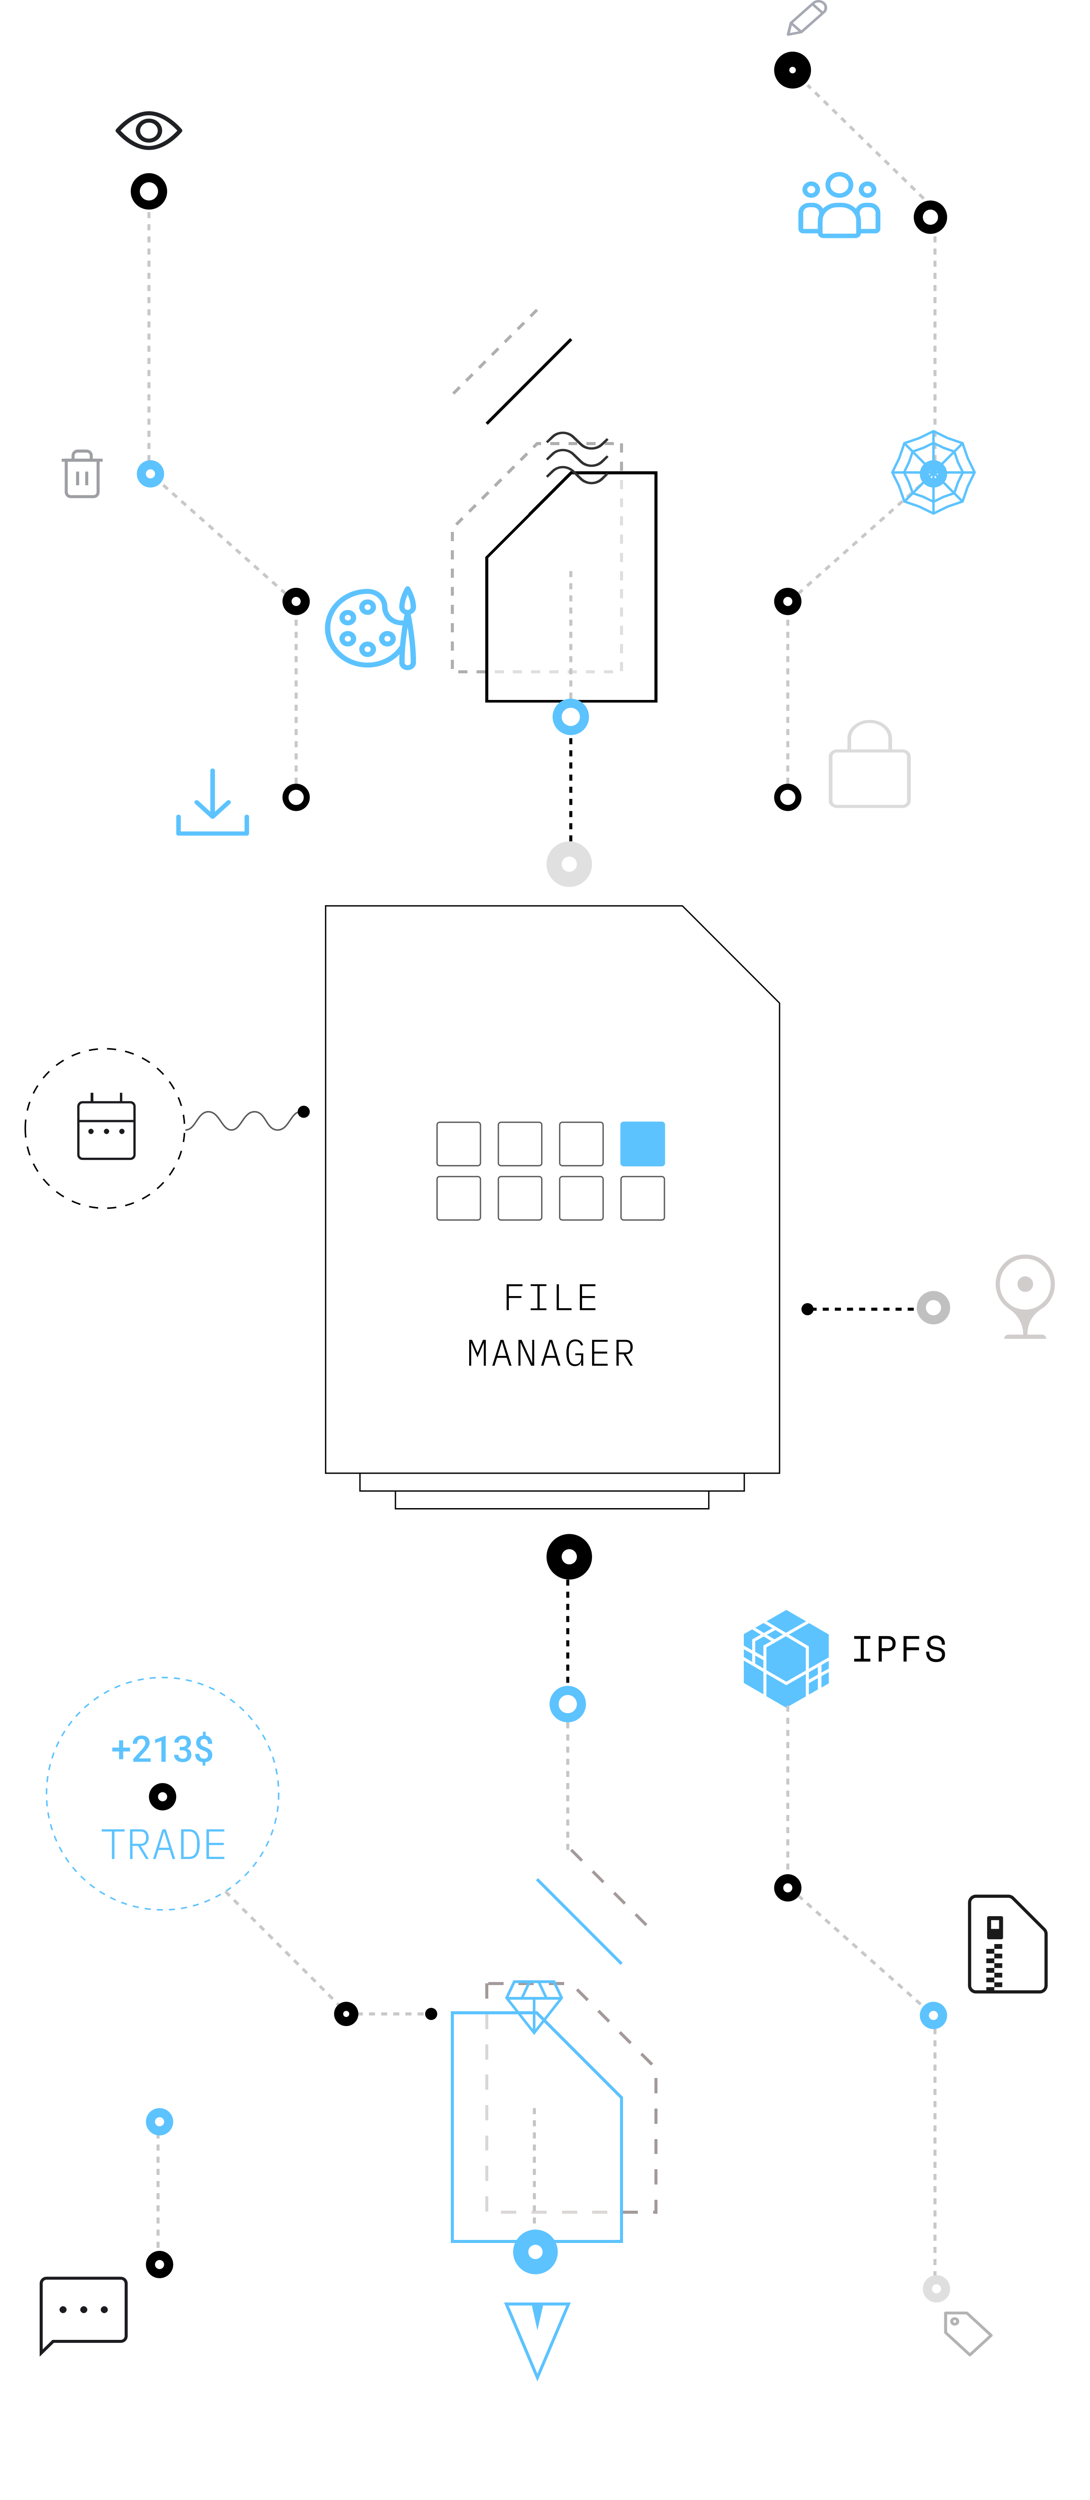 <svg width="343" height="786" viewBox="0 0 343 823" fill="none" xmlns="http://www.w3.org/2000/svg">
<path fill-rule="evenodd" clip-rule="evenodd" d="M155.918 370.325C155.918 369.723 156.406 369.236 157.007 369.236H169.569C170.171 369.236 170.658 369.723 170.658 370.325V382.887C170.658 383.489 170.171 383.976 169.569 383.976H157.007C156.406 383.976 155.918 383.489 155.918 382.887V370.325ZM157.007 369.671C156.646 369.671 156.354 369.964 156.354 370.325V382.887C156.354 383.248 156.646 383.541 157.007 383.541H169.569C169.93 383.541 170.223 383.248 170.223 382.887V370.325C170.223 369.964 169.93 369.671 169.569 369.671H157.007Z" fill="#5A5A5A"/>
<path fill-rule="evenodd" clip-rule="evenodd" d="M155.918 388.206C155.918 387.604 156.406 387.117 157.007 387.117H169.569C170.171 387.117 170.658 387.604 170.658 388.206V400.768C170.658 401.37 170.171 401.857 169.569 401.857H157.007C156.406 401.857 155.918 401.37 155.918 400.768V388.206ZM157.007 387.553C156.646 387.553 156.354 387.845 156.354 388.206V400.768C156.354 401.129 156.646 401.422 157.007 401.422H169.569C169.93 401.422 170.223 401.129 170.223 400.768V388.206C170.223 387.845 169.93 387.553 169.569 387.553H157.007Z" fill="#5A5A5A"/>
<path fill-rule="evenodd" clip-rule="evenodd" d="M135.713 370.325C135.713 369.723 136.2 369.236 136.802 369.236H149.364C149.965 369.236 150.453 369.723 150.453 370.325V382.887C150.453 383.489 149.965 383.976 149.364 383.976H136.802C136.2 383.976 135.713 383.489 135.713 382.887V370.325ZM136.802 369.671C136.441 369.671 136.148 369.964 136.148 370.325V382.887C136.148 383.248 136.441 383.541 136.802 383.541H149.364C149.725 383.541 150.017 383.248 150.017 382.887V370.325C150.017 369.964 149.725 369.671 149.364 369.671H136.802Z" fill="#5A5A5A"/>
<path fill-rule="evenodd" clip-rule="evenodd" d="M135.713 388.206C135.713 387.604 136.2 387.117 136.802 387.117H149.364C149.965 387.117 150.453 387.604 150.453 388.206V400.768C150.453 401.37 149.965 401.857 149.364 401.857H136.802C136.2 401.857 135.713 401.37 135.713 400.768V388.206ZM136.802 387.553C136.441 387.553 136.148 387.845 136.148 388.206V400.768C136.148 401.129 136.441 401.422 136.802 401.422H149.364C149.725 401.422 150.017 401.129 150.017 400.768V388.206C150.017 387.845 149.725 387.553 149.364 387.553H136.802Z" fill="#5A5A5A"/>
<path fill-rule="evenodd" clip-rule="evenodd" d="M176.124 370.325C176.124 369.723 176.611 369.236 177.213 369.236H189.775C190.376 369.236 190.864 369.723 190.864 370.325V382.887C190.864 383.489 190.376 383.976 189.775 383.976H177.213C176.611 383.976 176.124 383.489 176.124 382.887V370.325ZM177.213 369.671C176.852 369.671 176.559 369.964 176.559 370.325V382.887C176.559 383.248 176.852 383.541 177.213 383.541H189.775C190.136 383.541 190.428 383.248 190.428 382.887V370.325C190.428 369.964 190.136 369.671 189.775 369.671H177.213Z" fill="#5A5A5A"/>
<path fill-rule="evenodd" clip-rule="evenodd" d="M176.124 388.206C176.124 387.604 176.611 387.117 177.213 387.117H189.775C190.376 387.117 190.864 387.604 190.864 388.206V400.768C190.864 401.37 190.376 401.857 189.775 401.857H177.213C176.611 401.857 176.124 401.37 176.124 400.768V388.206ZM177.213 387.553C176.852 387.553 176.559 387.845 176.559 388.206V400.768C176.559 401.129 176.852 401.422 177.213 401.422H189.775C190.136 401.422 190.428 401.129 190.428 400.768V388.206C190.428 387.845 190.136 387.553 189.775 387.553H177.213Z" fill="#5A5A5A"/>
<path d="M196.547 370.325C196.547 369.844 196.937 369.454 197.418 369.454H209.98C210.462 369.454 210.852 369.844 210.852 370.325V382.887C210.852 383.368 210.462 383.758 209.98 383.758H197.418C196.937 383.758 196.547 383.368 196.547 382.887V370.325Z" fill="#5CC3FF"/>
<path fill-rule="evenodd" clip-rule="evenodd" d="M196.329 370.325C196.329 369.723 196.817 369.236 197.418 369.236H209.98C210.582 369.236 211.069 369.723 211.069 370.325V382.887C211.069 383.489 210.582 383.976 209.98 383.976H197.418C196.817 383.976 196.329 383.489 196.329 382.887V370.325ZM197.418 369.671C197.057 369.671 196.765 369.964 196.765 370.325V382.887C196.765 383.248 197.057 383.541 197.418 383.541H209.98C210.341 383.541 210.634 383.248 210.634 382.887V370.325C210.634 369.964 210.341 369.671 209.98 369.671H197.418Z" fill="#5CC3FF"/>
<path fill-rule="evenodd" clip-rule="evenodd" d="M196.329 388.206C196.329 387.604 196.817 387.117 197.418 387.117H209.98C210.582 387.117 211.069 387.604 211.069 388.206V400.768C211.069 401.37 210.582 401.857 209.98 401.857H197.418C196.817 401.857 196.329 401.37 196.329 400.768V388.206ZM197.418 387.553C197.057 387.553 196.765 387.845 196.765 388.206V400.768C196.765 401.129 197.057 401.422 197.418 401.422H209.98C210.341 401.422 210.634 401.129 210.634 400.768V388.206C210.634 387.845 210.341 387.553 209.98 387.553H197.418Z" fill="#5A5A5A"/>
<path fill-rule="evenodd" clip-rule="evenodd" d="M99.436 484.775H248.564V330.323L216.677 298.436H99.436V484.775ZM216.857 298L249 330.143V484.775V485.211H248.564H99.436H99V484.775V298.436V298H99.436H216.857Z" fill="white"/>
<path fill-rule="evenodd" clip-rule="evenodd" d="M249 330.143V485.211H99V298H216.857L249 330.143ZM216.677 298.436H99.436V484.775H248.564V330.323L216.677 298.436Z" fill="#020202"/>
<path fill-rule="evenodd" clip-rule="evenodd" d="M110.318 485.013H110.754V490.639H236.942V485.013H237.377V491.075H225.689V496.919H122.007V491.075H110.318V485.013ZM122.442 491.075V496.483H225.253V491.075H122.442Z" fill="black"/>
<path d="M158.85 431.307V422.794H164.07V423.428H159.582V426.672H163.717V427.307H159.582V431.307H158.85Z" fill="black"/>
<path d="M166.773 431.307V430.722H169.005V423.379H166.773V422.794H171.969V423.379H169.737V430.722H171.969V431.307H166.773Z" fill="black"/>
<path d="M175.342 431.307V422.794H176.074V430.673H180.245V431.307H175.342Z" fill="black"/>
<path d="M182.985 431.307V422.794H188.12V423.428H183.717V426.672H187.961V427.307H183.717V430.673H188.12V431.307H182.985Z" fill="black"/>
<path d="M151.332 442.186H151.259L149.259 446.858L147.259 442.186H147.185V449.602H146.515V441.089H147.466L149.247 445.296H149.308L151.076 441.089H152.003V449.602H151.332V442.186Z" fill="black"/>
<path d="M159.719 449.602L158.914 447.004H155.694L154.877 449.602H154.12L156.828 441.089H157.791L160.487 449.602H159.719ZM157.34 441.869H157.255L155.864 446.37H158.731L157.34 441.869Z" fill="black"/>
<path d="M163.482 442.028H163.421V449.602H162.751V441.089H163.787L167.215 448.614H167.276V441.089H167.946V449.602H166.91L163.482 442.028Z" fill="black"/>
<path d="M175.808 449.602L175.003 447.004H171.783L170.966 449.602H170.21L172.918 441.089H173.881L176.577 449.602H175.808ZM173.43 441.869H173.345L171.954 446.37H174.82L173.43 441.869Z" fill="black"/>
<path d="M183.414 448.419H183.365C183.292 448.598 183.203 448.768 183.097 448.931C182.991 449.085 182.861 449.224 182.707 449.346C182.552 449.468 182.361 449.565 182.134 449.638C181.914 449.712 181.654 449.748 181.353 449.748C180.426 449.748 179.727 449.386 179.255 448.663C178.784 447.939 178.548 446.845 178.548 445.382C178.548 443.878 178.796 442.764 179.292 442.04C179.796 441.308 180.544 440.942 181.536 440.942C181.886 440.942 182.199 440.991 182.475 441.089C182.751 441.186 182.991 441.316 183.195 441.479C183.398 441.642 183.569 441.833 183.707 442.052C183.853 442.272 183.971 442.503 184.061 442.747L183.426 443.028C183.272 442.613 183.048 442.268 182.756 441.991C182.471 441.715 182.073 441.576 181.56 441.576C180.804 441.576 180.243 441.857 179.877 442.418C179.511 442.971 179.328 443.756 179.328 444.772V445.882C179.328 446.89 179.499 447.683 179.841 448.26C180.19 448.837 180.743 449.126 181.499 449.126C181.8 449.126 182.068 449.077 182.304 448.98C182.54 448.882 182.739 448.744 182.902 448.565C183.064 448.386 183.191 448.179 183.28 447.943C183.369 447.699 183.414 447.431 183.414 447.138V446.126H181.475V445.54H184.097V449.602H183.414V448.419Z" fill="black"/>
<path d="M187.007 449.602V441.089H192.142V441.723H187.739V444.967H191.983V445.601H187.739V448.968H192.142V449.602H187.007Z" fill="black"/>
<path d="M195.784 449.602H195.052V441.089H198.101C198.858 441.089 199.431 441.304 199.821 441.735C200.211 442.158 200.406 442.739 200.406 443.479C200.406 444.17 200.228 444.723 199.87 445.138C199.52 445.553 199 445.78 198.309 445.821H198.126L200.431 449.602H199.614L197.37 445.857H195.784V449.602ZM198.089 445.235C198.601 445.235 198.988 445.097 199.248 444.821C199.508 444.544 199.638 444.195 199.638 443.772V443.186C199.638 442.764 199.508 442.414 199.248 442.138C198.988 441.861 198.601 441.723 198.089 441.723H195.784V445.235H198.089Z" fill="black"/>
<g clip-path="url(#clip0_104_323)">
<path d="M334.5 656.275H313.5C312.053 656.275 310.875 655.097 310.875 653.65V626.35C310.875 624.903 312.053 623.725 313.5 623.725H324.18C324.881 623.725 325.541 623.998 326.036 624.494L336.356 634.814C336.852 635.31 337.125 635.968 337.125 636.67V653.65C337.125 655.097 335.947 656.275 334.5 656.275ZM313.5 624.775C312.631 624.775 311.925 625.481 311.925 626.35V653.65C311.925 654.519 312.631 655.225 313.5 655.225H334.5C335.369 655.225 336.075 654.519 336.075 653.65V636.67C336.075 636.255 335.907 635.849 335.614 635.556L325.294 625.236C324.996 624.939 324.601 624.775 324.18 624.775H313.5Z" fill="#1A1A1A"/>
<path d="M322.162 652.6H319.537V654.175H322.162V652.6Z" fill="#1A1A1A"/>
<path d="M319.537 654.175H316.912V655.75H319.537V654.175Z" fill="#1A1A1A"/>
<path d="M322.162 649.45H319.537V651.025H322.162V649.45Z" fill="#1A1A1A"/>
<path d="M319.537 651.025H316.912V652.6H319.537V651.025Z" fill="#1A1A1A"/>
<path d="M322.162 646.3H319.537V647.875H322.162V646.3Z" fill="#1A1A1A"/>
<path d="M319.537 647.875H316.912V649.45H319.537V647.875Z" fill="#1A1A1A"/>
<path d="M322.162 643.15H319.537V644.725H322.162V643.15Z" fill="#1A1A1A"/>
<path d="M319.537 644.725H316.912V646.3H319.537V644.725Z" fill="#1A1A1A"/>
<path d="M322.162 640H319.537V641.575H322.162V640Z" fill="#1A1A1A"/>
<path d="M319.537 641.575H316.912V643.15H319.537V641.575Z" fill="#1A1A1A"/>
<path d="M321.9 630.812H317.7C317.411 630.812 317.175 631.049 317.175 631.337V637.9C317.175 638.189 317.411 638.425 317.7 638.425H321.9C322.189 638.425 322.425 638.189 322.425 637.9V631.337C322.425 631.049 322.189 630.812 321.9 630.812ZM321.113 635.012H318.488V632.125H321.113V635.012Z" fill="#1A1A1A"/>
</g>
<mask id="mask0_104_323" style="mask-type:alpha" maskUnits="userSpaceOnUse" x="0" y="745" width="40" height="41">
<rect y="745" width="40" height="41" fill="#D9D9D9"/>
</mask>
<g mask="url(#mask0_104_323)">
<path d="M12.703 761.496C13.009 761.496 13.28 761.381 13.516 761.151C13.752 760.921 13.87 760.657 13.87 760.359C13.87 760.061 13.752 759.798 13.516 759.568C13.28 759.337 13.009 759.221 12.703 759.221C12.398 759.221 12.127 759.337 11.891 759.568C11.655 759.798 11.537 760.061 11.537 760.359C11.537 760.657 11.655 760.921 11.891 761.151C12.127 761.381 12.398 761.496 12.703 761.496ZM19.537 761.496C19.842 761.496 20.113 761.381 20.349 761.151C20.585 760.921 20.703 760.657 20.703 760.359C20.703 760.061 20.585 759.798 20.349 759.568C20.113 759.337 19.842 759.221 19.537 759.221C19.231 759.221 18.96 759.337 18.724 759.568C18.488 759.798 18.37 760.061 18.37 760.359C18.37 760.657 18.488 760.921 18.724 761.151C18.96 761.381 19.231 761.496 19.537 761.496ZM26.287 761.496C26.592 761.496 26.863 761.381 27.099 761.151C27.335 760.921 27.453 760.657 27.453 760.359C27.453 760.061 27.335 759.798 27.099 759.568C26.863 759.337 26.592 759.221 26.287 759.221C25.981 759.221 25.71 759.337 25.474 759.568C25.238 759.798 25.12 760.061 25.12 760.359C25.12 760.657 25.238 760.921 25.474 761.151C25.71 761.381 25.981 761.496 26.287 761.496ZM4.995 775.833V751.789C4.995 751.139 5.217 750.598 5.662 750.165C6.106 749.732 6.661 749.515 7.328 749.515H31.662C32.328 749.515 32.884 749.732 33.328 750.165C33.773 750.598 33.995 751.139 33.995 751.789V769.01C33.995 769.659 33.773 770.201 33.328 770.634C32.884 771.067 32.328 771.284 31.662 771.284H9.662L4.995 775.833ZM5.995 773.437L9.203 770.309H31.662C32.05 770.309 32.37 770.187 32.62 769.943C32.87 769.7 32.995 769.388 32.995 769.01V751.789C32.995 751.41 32.87 751.099 32.62 750.855C32.37 750.612 32.05 750.49 31.662 750.49H7.328C6.939 750.49 6.62 750.612 6.37 750.855C6.12 751.099 5.995 751.41 5.995 751.789V773.437ZM5.995 751.789V750.49V773.437V751.789Z" fill="#1C1B1F"/>
</g>
<path d="M273.373 538.6H278.701V539.536H276.541V546.064H278.701V547H273.373V546.064H275.533V539.536H273.373V538.6ZM282.46 543.544V547H281.452V538.6H284.452C284.884 538.6 285.26 538.664 285.58 538.792C285.9 538.912 286.164 539.076 286.372 539.284C286.588 539.492 286.748 539.736 286.852 540.016C286.964 540.288 287.02 540.576 287.02 540.88V541.24C287.02 541.544 286.964 541.836 286.852 542.116C286.748 542.396 286.588 542.644 286.372 542.86C286.156 543.068 285.888 543.236 285.568 543.364C285.248 543.484 284.876 543.544 284.452 543.544H282.46ZM282.46 542.608H284.332C285.452 542.608 286.012 542.128 286.012 541.168V540.952C286.012 540.528 285.872 540.188 285.592 539.932C285.32 539.668 284.9 539.536 284.332 539.536H282.46V542.608ZM289.64 538.6H294.8V539.536H290.648V542.32H294.728V543.256H290.648V547H289.64V538.6ZM302.22 541.024C302.22 540.752 302.164 540.512 302.052 540.304C301.948 540.096 301.804 539.924 301.62 539.788C301.436 539.652 301.224 539.548 300.984 539.476C300.744 539.404 300.492 539.368 300.228 539.368C299.996 539.368 299.776 539.4 299.568 539.464C299.36 539.52 299.172 539.604 299.004 539.716C298.844 539.828 298.716 539.968 298.62 540.136C298.524 540.296 298.476 540.484 298.476 540.7V540.772C298.476 541.004 298.524 541.204 298.62 541.372C298.716 541.532 298.856 541.672 299.04 541.792C299.232 541.904 299.468 542 299.748 542.08C300.028 542.152 300.356 542.216 300.732 542.272C301.612 542.408 302.26 542.668 302.676 543.052C303.092 543.428 303.3 543.936 303.3 544.576V544.72C303.3 545.08 303.236 545.412 303.108 545.716C302.988 546.012 302.804 546.268 302.556 546.484C302.316 546.7 302.016 546.868 301.656 546.988C301.296 547.108 300.88 547.168 300.408 547.168C299.872 547.168 299.396 547.092 298.98 546.94C298.572 546.78 298.228 546.564 297.948 546.292C297.676 546.012 297.468 545.688 297.324 545.32C297.18 544.944 297.108 544.536 297.108 544.096V543.736H298.116V544.024C298.116 544.76 298.316 545.312 298.716 545.68C299.124 546.048 299.688 546.232 300.408 546.232C301.032 546.232 301.5 546.096 301.812 545.824C302.132 545.544 302.292 545.176 302.292 544.72V544.648C302.292 544.208 302.128 543.872 301.8 543.64C301.48 543.408 300.956 543.24 300.228 543.136C299.804 543.08 299.42 542.996 299.076 542.884C298.74 542.764 298.452 542.612 298.212 542.428C297.972 542.236 297.788 542.008 297.66 541.744C297.532 541.48 297.468 541.168 297.468 540.808V540.664C297.468 540.336 297.536 540.036 297.672 539.764C297.808 539.492 297.996 539.256 298.236 539.056C298.484 538.856 298.776 538.704 299.112 538.6C299.456 538.488 299.832 538.432 300.24 538.432C300.712 538.432 301.132 538.5 301.5 538.636C301.876 538.772 302.192 538.956 302.448 539.188C302.704 539.412 302.896 539.68 303.024 539.992C303.16 540.296 303.228 540.616 303.228 540.952V541.456H302.22V541.024Z" fill="black"/>
<path fill-rule="evenodd" clip-rule="evenodd" d="M244.504 533.728L250.884 537.524L257.518 533.755L251.027 530L251.027 530L251.026 530H251.026L244.504 533.728ZM243.512 534.302L240.795 535.854L243.613 537.582L246.416 536.029L243.512 534.302ZM239.762 536.394L237 537.973L237.002 537.974V541.707L237.003 541.708L239.769 543.307L239.769 540.005L239.769 539.711L240.026 539.568L242.608 538.138L239.762 536.394ZM237.01 542.95V545.516L239.769 547.115L239.769 544.472L237.01 542.95ZM237.003 546.668V554.044L237.006 554.046L243.451 557.774L243.451 550.407L237.003 546.668ZM244.451 558.423L250.956 562.186V562.186L250.957 562.187H250.957L250.958 562.187L250.958 562.187L250.958 562.187V562.187L257.435 558.484L257.435 551.097L251.248 554.64L250.998 554.783L250.749 554.638L244.451 550.986L244.451 558.423ZM258.435 557.884L261.409 556.184V556.184V552.441L261.409 552.442V552.441L258.435 554.142L258.435 557.884ZM262.598 555.556L265 554.183V554.182V550.462L264.05 550.983L262.598 551.813L262.598 555.556ZM264.992 549.326V546.769L262.598 548.14V550.639L264.992 549.326ZM264.985 545.621V538.045L264.985 538.045V538.045L264.96 538.059L258.523 534.334L251.873 538.112L258.19 541.869L258.435 542.015V542.299L258.435 549.372L264.985 545.621ZM261.401 548.826V551.295L258.435 552.922V550.524L261.401 548.826ZM247.103 539.672L249.884 538.092L247.411 536.621L244.593 538.182L245.682 538.85L247.103 539.672ZM243.451 545.362L243.451 542.037V541.746L243.704 541.603L246.069 540.26L243.587 538.739L240.769 540.3L240.769 543.81L243.451 545.362ZM250.956 546.03L250.956 546.03L250.957 546.03L257.215 542.453L257.435 542.583L257.435 549.945L251.002 553.629L244.451 549.83L244.451 542.328L250.873 538.68L257.213 542.452L251.012 545.998L250.956 546.03ZM243.451 546.504L243.451 549.251L240.769 547.695L240.769 545.024L243.451 546.504Z" fill="#5CC3FF"/>
<g filter="url(#filter0_bd_104_323)">
<path d="M152.282 609V684.22H208V636.929L180.106 609H152.282Z" fill="white" fill-opacity="0.6" shape-rendering="crispEdges"/>
<path d="M152.282 609V684.22H208V636.929L180.106 609H152.282Z" stroke="#A49A9A" stroke-dasharray="5 5" shape-rendering="crispEdges"/>
</g>
<path d="M180.141 609L208 636.859" stroke="#A49A9A" stroke-dasharray="5 5"/>
<g filter="url(#filter1_bd_104_323)">
<path d="M141 618.641V693.861H196.718V646.57L168.824 618.641H141Z" fill="white" fill-opacity="0.6" shape-rendering="crispEdges"/>
<path d="M141 618.641V693.861H196.718V646.57L168.824 618.641H141Z" stroke="#5CC3FF" shape-rendering="crispEdges"/>
</g>
<path d="M168.859 618.641L196.718 646.5" stroke="#5CC3FF"/>
<path d="M167.922 669.936L158.336 657.781L161.089 651.932H174.755L177.508 657.781L167.922 669.936ZM164.557 657.404H171.287L169.146 652.849H166.698L164.557 657.404ZM167.489 667.996V658.32H159.891L167.489 667.996ZM168.355 667.996L175.953 658.32H168.355V667.996ZM172.256 657.404H176.335L174.168 652.849H170.115L172.256 657.404ZM159.509 657.404H163.588L165.73 652.849H161.676L159.509 657.404Z" fill="#5CC3FF"/>
<path d="M267.822 266C267.049 266 266.385 265.767 265.832 265.3C265.277 264.834 265 264.276 265 263.626V249.083C265 248.433 265.277 247.875 265.832 247.408C266.385 246.942 267.049 246.709 267.822 246.709H271.146V243.19C271.146 241.466 271.86 240.003 273.287 238.802C274.714 237.601 276.451 237 278.5 237C280.549 237 282.286 237.601 283.713 238.802C285.14 240.003 285.854 241.466 285.854 243.19V246.709H289.178C289.951 246.709 290.615 246.942 291.168 247.408C291.723 247.875 292 248.433 292 249.083V263.626C292 264.276 291.723 264.834 291.168 265.3C290.615 265.767 289.951 266 289.178 266H267.822ZM267.822 264.982H289.178C289.649 264.982 290.036 264.855 290.338 264.601C290.64 264.346 290.791 264.022 290.791 263.626V249.083C290.791 248.688 290.64 248.363 290.338 248.109C290.036 247.854 289.649 247.727 289.178 247.727H267.822C267.351 247.727 266.964 247.854 266.662 248.109C266.36 248.363 266.209 248.688 266.209 249.083V263.626C266.209 264.022 266.36 264.346 266.662 264.601C266.964 264.855 267.351 264.982 267.822 264.982ZM272.355 246.709H284.645V243.19C284.645 241.748 284.049 240.526 282.857 239.522C281.665 238.519 280.213 238.018 278.5 238.018C276.787 238.018 275.335 238.519 274.143 239.522C272.951 240.526 272.355 241.748 272.355 243.19V246.709Z" fill="#DBDBDB"/>
<circle cx="45.5" cy="590.5" r="38.25" stroke="#5CC3FF" stroke-width="0.5" stroke-dasharray="2 2"/>
<path d="M29.634 602.956V612H28.794V602.956H25.448V602.228H32.98V602.956H29.634Z" fill="#5CC3FF"/>
<path d="M35.606 612H34.766V602.228H38.266C39.134 602.228 39.792 602.475 40.24 602.97C40.688 603.455 40.912 604.123 40.912 604.972C40.912 605.765 40.707 606.4 40.296 606.876C39.895 607.352 39.298 607.613 38.504 607.66H38.294L40.94 612H40.002L37.426 607.702H35.606V612ZM38.252 606.988C38.84 606.988 39.284 606.829 39.582 606.512C39.881 606.195 40.03 605.793 40.03 605.308V604.636C40.03 604.151 39.881 603.749 39.582 603.432C39.284 603.115 38.84 602.956 38.252 602.956H35.606V606.988H38.252Z" fill="#5CC3FF"/>
<path d="M48.775 612L47.851 609.018H44.155L43.217 612H42.349L45.457 602.228H46.563L49.657 612H48.775ZM46.045 603.124H45.947L44.351 608.29H47.641L46.045 603.124Z" fill="#5CC3FF"/>
<path d="M51.597 602.228H54.257C55.443 602.228 56.315 602.643 56.875 603.474C57.445 604.295 57.729 605.509 57.729 607.114C57.729 608.729 57.445 609.947 56.875 610.768C56.315 611.589 55.443 612 54.257 612H51.597V602.228ZM54.229 611.272C55.116 611.272 55.769 610.964 56.189 610.348C56.619 609.723 56.833 608.855 56.833 607.744V606.484C56.833 605.373 56.619 604.51 56.189 603.894C55.769 603.269 55.116 602.956 54.229 602.956H52.437V611.272H54.229Z" fill="#5CC3FF"/>
<path d="M59.95 612V602.228H65.844V602.956H60.79V606.68H65.662V607.408H60.79V611.272H65.844V612H59.95Z" fill="#5CC3FF"/>
<path d="M34.76 575.324V576.596H28.912V575.324H34.76ZM32.522 572.934V579.145H31.156V572.934H32.522Z" fill="#5CC3FF"/>
<path d="M41.557 578.875V580H35.838V579.033L38.615 576.004C38.92 575.66 39.16 575.363 39.336 575.113C39.512 574.863 39.635 574.639 39.705 574.439C39.779 574.236 39.816 574.039 39.816 573.848C39.816 573.578 39.766 573.342 39.664 573.139C39.566 572.932 39.422 572.77 39.23 572.652C39.039 572.531 38.807 572.471 38.533 572.471C38.217 572.471 37.951 572.539 37.736 572.676C37.522 572.812 37.359 573.002 37.25 573.244C37.141 573.482 37.086 573.756 37.086 574.064H35.674C35.674 573.568 35.787 573.115 36.014 572.705C36.24 572.291 36.568 571.963 36.998 571.721C37.428 571.475 37.945 571.352 38.551 571.352C39.121 571.352 39.605 571.447 40.004 571.639C40.402 571.83 40.705 572.102 40.912 572.453C41.123 572.805 41.228 573.221 41.228 573.701C41.228 573.967 41.185 574.23 41.1 574.492C41.014 574.754 40.891 575.016 40.73 575.277C40.574 575.535 40.389 575.795 40.174 576.057C39.959 576.314 39.723 576.576 39.465 576.842L37.619 578.875H41.557Z" fill="#5CC3FF"/>
<path d="M46.514 571.439V580H45.102V573.115L43.01 573.824V572.658L46.344 571.439H46.514Z" fill="#5CC3FF"/>
<path d="M51.137 575.096H51.98C52.309 575.096 52.58 575.039 52.795 574.926C53.014 574.812 53.176 574.656 53.281 574.457C53.387 574.258 53.44 574.029 53.44 573.771C53.44 573.502 53.391 573.271 53.293 573.08C53.199 572.885 53.055 572.734 52.859 572.629C52.668 572.523 52.424 572.471 52.127 572.471C51.877 572.471 51.65 572.521 51.447 572.623C51.248 572.721 51.09 572.861 50.973 573.045C50.855 573.225 50.797 573.439 50.797 573.689H49.379C49.379 573.236 49.498 572.834 49.736 572.482C49.975 572.131 50.299 571.855 50.709 571.656C51.123 571.453 51.588 571.352 52.103 571.352C52.654 571.352 53.135 571.443 53.545 571.627C53.959 571.807 54.281 572.076 54.512 572.436C54.742 572.795 54.857 573.24 54.857 573.771C54.857 574.014 54.801 574.26 54.688 574.51C54.574 574.76 54.406 574.988 54.184 575.195C53.961 575.398 53.684 575.564 53.352 575.693C53.02 575.818 52.635 575.881 52.197 575.881H51.137V575.096ZM51.137 576.197V575.424H52.197C52.697 575.424 53.123 575.482 53.475 575.6C53.83 575.717 54.119 575.879 54.342 576.086C54.565 576.289 54.727 576.521 54.828 576.783C54.934 577.045 54.986 577.322 54.986 577.615C54.986 578.014 54.914 578.369 54.77 578.682C54.629 578.99 54.428 579.252 54.166 579.467C53.904 579.682 53.598 579.844 53.246 579.953C52.898 580.062 52.52 580.117 52.109 580.117C51.742 580.117 51.391 580.066 51.055 579.965C50.719 579.863 50.418 579.713 50.152 579.514C49.887 579.311 49.676 579.059 49.52 578.758C49.367 578.453 49.291 578.102 49.291 577.703H50.703C50.703 577.957 50.762 578.182 50.879 578.377C51 578.568 51.168 578.719 51.383 578.828C51.602 578.938 51.852 578.992 52.133 578.992C52.43 578.992 52.685 578.939 52.9 578.834C53.115 578.729 53.279 578.572 53.393 578.365C53.51 578.158 53.568 577.908 53.568 577.615C53.568 577.283 53.504 577.014 53.375 576.807C53.246 576.6 53.062 576.447 52.824 576.35C52.586 576.248 52.305 576.197 51.98 576.197H51.137Z" fill="#5CC3FF"/>
<path d="M59.691 570.104V571.855H58.789V570.104H59.691ZM59.58 579.672V581.242H58.684V579.672H59.58ZM60.465 577.779C60.465 577.553 60.418 577.355 60.324 577.188C60.234 577.016 60.086 576.861 59.879 576.725C59.672 576.584 59.395 576.453 59.047 576.332C58.547 576.156 58.109 575.959 57.734 575.74C57.363 575.518 57.074 575.244 56.867 574.92C56.664 574.592 56.562 574.184 56.562 573.695C56.562 573.215 56.672 572.799 56.891 572.447C57.113 572.096 57.422 571.824 57.816 571.633C58.211 571.441 58.672 571.346 59.199 571.346C59.605 571.346 59.971 571.406 60.295 571.527C60.623 571.648 60.902 571.826 61.133 572.061C61.363 572.295 61.539 572.584 61.66 572.928C61.785 573.268 61.848 573.658 61.848 574.1H60.441C60.441 573.85 60.412 573.627 60.353 573.432C60.299 573.232 60.217 573.064 60.107 572.928C59.998 572.787 59.865 572.68 59.709 572.605C59.557 572.531 59.383 572.494 59.188 572.494C58.91 572.494 58.682 572.547 58.502 572.652C58.322 572.754 58.19 572.895 58.103 573.074C58.022 573.254 57.98 573.459 57.98 573.689C57.98 573.912 58.023 574.107 58.109 574.275C58.195 574.443 58.342 574.596 58.549 574.732C58.76 574.865 59.049 575 59.416 575.137C59.92 575.316 60.355 575.518 60.723 575.74C61.094 575.959 61.379 576.23 61.578 576.555C61.781 576.875 61.883 577.279 61.883 577.768C61.883 578.271 61.766 578.699 61.531 579.051C61.301 579.402 60.977 579.67 60.559 579.854C60.145 580.033 59.662 580.123 59.111 580.123C58.764 580.123 58.418 580.078 58.074 579.988C57.734 579.895 57.426 579.742 57.148 579.531C56.871 579.32 56.65 579.041 56.486 578.693C56.322 578.342 56.24 577.912 56.24 577.404H57.658C57.658 577.709 57.699 577.963 57.781 578.166C57.863 578.369 57.975 578.529 58.115 578.646C58.256 578.764 58.412 578.848 58.584 578.898C58.76 578.949 58.935 578.975 59.111 578.975C59.404 578.975 59.65 578.926 59.85 578.828C60.053 578.727 60.205 578.586 60.307 578.406C60.412 578.223 60.465 578.014 60.465 577.779Z" fill="#5CC3FF"/>
<g clip-path="url(#clip1_104_323)">
<path d="M268.5 65.107C271.03 65.107 273.088 63.202 273.088 60.859C273.088 58.517 271.03 56.611 268.5 56.611C265.97 56.611 263.912 58.517 263.912 60.859C263.912 63.202 265.97 65.107 268.5 65.107ZM268.5 58.076C270.157 58.076 271.506 59.325 271.506 60.859C271.506 62.394 270.157 63.642 268.5 63.642C266.843 63.642 265.494 62.394 265.494 60.859C265.494 59.325 266.843 58.076 268.5 58.076Z" fill="#5CC3FF"/>
<path d="M277.781 65.107C279.381 65.107 280.682 63.903 280.682 62.422C280.682 60.941 279.381 59.736 277.781 59.736C276.182 59.736 274.881 60.941 274.881 62.422C274.881 63.903 276.182 65.107 277.781 65.107ZM277.781 61.201C278.508 61.201 279.1 61.749 279.1 62.422C279.1 63.095 278.508 63.642 277.781 63.642C277.054 63.642 276.463 63.095 276.463 62.422C276.463 61.749 277.054 61.201 277.781 61.201Z" fill="#5CC3FF"/>
<path d="M278.419 66.767H277.196C275.754 66.767 274.51 67.556 273.943 68.689C272.775 67.509 271.098 66.767 269.237 66.767H267.763C265.902 66.767 264.225 67.509 263.057 68.689C262.49 67.556 261.246 66.767 259.804 66.767H258.581C256.606 66.767 255 68.246 255 70.063V75.395C255 76.184 255.696 76.826 256.551 76.826H261.388C261.469 77.7 262.263 78.388 263.228 78.388H273.772C274.737 78.388 275.531 77.7 275.612 76.826H280.394C281.279 76.826 282 76.162 282 75.345V70.063C282 68.246 280.394 66.767 278.419 66.767V66.767ZM256.582 70.063C256.582 69.053 257.479 68.232 258.581 68.232H259.804C260.906 68.232 261.803 69.053 261.803 70.063V70.564C261.271 71.847 261.381 72.615 261.381 75.361H256.582V70.063ZM274.037 76.678C274.037 76.814 273.918 76.924 273.772 76.924H263.228C263.082 76.924 262.963 76.814 262.963 76.678V72.677C262.963 70.226 265.116 68.232 267.763 68.232H269.237C271.884 68.232 274.037 70.226 274.037 72.677V76.678ZM280.418 75.345C280.418 75.37 280.713 75.361 275.619 75.361C275.619 72.595 275.728 71.845 275.197 70.564V70.063C275.197 69.053 276.094 68.232 277.196 68.232H278.419C279.521 68.232 280.418 69.053 280.418 70.063V75.345Z" fill="#5CC3FF"/>
<path d="M259.219 65.107C260.818 65.107 262.119 63.903 262.119 62.422C262.119 60.941 260.818 59.736 259.219 59.736C257.619 59.736 256.318 60.941 256.318 62.422C256.318 63.903 257.619 65.107 259.219 65.107ZM259.219 61.201C259.946 61.201 260.537 61.749 260.537 62.422C260.537 63.095 259.946 63.642 259.219 63.642C258.492 63.642 257.9 63.095 257.9 62.422C257.9 61.749 258.492 61.201 259.219 61.201Z" fill="#5CC3FF"/>
</g>
<path d="M73.25 268.193C72.836 268.193 72.5 268.503 72.5 268.884V273.718H51.5V268.884C51.5 268.503 51.164 268.193 50.75 268.193C50.336 268.193 50 268.503 50 268.884V274.409C50 274.79 50.336 275.099 50.75 275.099H73.25C73.664 275.099 74 274.79 74 274.409V268.884C74 268.503 73.664 268.193 73.25 268.193Z" fill="#5CC3FF"/>
<path d="M61.453 269.372C61.745 269.638 62.233 269.641 62.525 269.372L67.774 264.607C68.07 264.337 68.07 263.9 67.774 263.63C67.479 263.36 66.999 263.36 66.703 263.63L62.747 267.221V253.691C62.747 253.309 62.408 253 61.989 253C61.571 253 61.232 253.309 61.232 253.691V267.221L57.276 263.63C56.979 263.36 56.5 263.36 56.205 263.63C55.908 263.9 55.908 264.337 56.205 264.607L61.453 269.372Z" fill="#5CC3FF"/>
<path d="M129 199.877C129 196.717 127.086 193.546 127.004 193.413C126.849 193.158 126.556 193 126.238 193C125.921 193 125.628 193.158 125.472 193.413C125.391 193.546 123.477 196.717 123.477 199.877C123.477 200.945 124.196 201.861 125.212 202.237C125.114 202.723 124.979 203.415 124.828 204.269H124.355C121.722 204.269 119.586 202.307 119.586 199.877C119.586 196.558 116.67 193.867 113.059 193.867C105.293 193.867 99 199.652 99 206.812C99 213.963 105.283 219.757 113.059 219.757C117.104 219.757 120.901 218.153 123.538 215.441C123.499 216.317 123.477 217.201 123.477 218.081C123.477 219.483 124.715 220.624 126.238 220.624C127.761 220.624 129 219.483 129 218.081C129 211.429 127.728 204.528 127.265 202.237C128.281 201.861 129 200.945 129 199.877V199.877ZM123.737 212.438C121.544 215.959 117.47 218.138 113.059 218.138C106.276 218.138 100.758 213.057 100.758 206.812C100.758 200.566 106.276 195.485 113.059 195.485C115.693 195.485 117.828 197.448 117.828 199.877C117.828 202.516 119.974 205.888 124.552 205.888C124.193 208.127 123.919 210.326 123.737 212.438V212.438ZM126.238 219.005C125.685 219.005 125.234 218.591 125.234 218.081C125.234 213.897 125.75 209.605 126.238 206.476C126.727 209.604 127.242 213.894 127.242 218.081C127.242 218.591 126.792 219.005 126.238 219.005V219.005ZM126.238 200.802C125.685 200.802 125.234 200.387 125.234 199.877C125.234 198.382 125.761 196.831 126.239 195.73C126.717 196.829 127.242 198.377 127.242 199.877C127.242 200.387 126.792 200.802 126.238 200.802Z" fill="#5CC3FF"/>
<path d="M113.059 197.334C111.537 197.334 110.298 198.475 110.298 199.877C110.298 201.279 111.537 202.42 113.059 202.42C114.582 202.42 115.821 201.279 115.821 199.877C115.821 198.475 114.582 197.334 113.059 197.334ZM113.059 200.801C112.506 200.801 112.055 200.387 112.055 199.877C112.055 199.367 112.506 198.953 113.059 198.953C113.613 198.953 114.063 199.367 114.063 199.877C114.063 200.387 113.613 200.801 113.059 200.801Z" fill="#5CC3FF"/>
<path d="M113.059 211.203C111.537 211.203 110.298 212.344 110.298 213.746C110.298 215.148 111.537 216.289 113.059 216.289C114.582 216.289 115.821 215.148 115.821 213.746C115.821 212.344 114.582 211.203 113.059 211.203ZM113.059 214.671C112.506 214.671 112.055 214.256 112.055 213.746C112.055 213.237 112.506 212.822 113.059 212.822C113.613 212.822 114.063 213.237 114.063 213.746C114.063 214.256 113.613 214.671 113.059 214.671Z" fill="#5CC3FF"/>
<path d="M106.535 200.802C105.012 200.802 103.774 201.943 103.774 203.345C103.774 204.747 105.012 205.888 106.535 205.888C108.058 205.888 109.297 204.747 109.297 203.345C109.297 201.943 108.058 200.802 106.535 200.802ZM106.535 204.27C105.982 204.27 105.531 203.855 105.531 203.345C105.531 202.835 105.982 202.421 106.535 202.421C107.089 202.421 107.539 202.835 107.539 203.345C107.539 203.855 107.089 204.27 106.535 204.27Z" fill="#5CC3FF"/>
<path d="M119.582 207.736C118.059 207.736 116.82 208.877 116.82 210.279C116.82 211.681 118.059 212.822 119.582 212.822C121.104 212.822 122.343 211.681 122.343 210.279C122.343 208.877 121.104 207.736 119.582 207.736ZM119.582 211.204C119.028 211.204 118.578 210.789 118.578 210.279C118.578 209.77 119.028 209.355 119.582 209.355C120.135 209.355 120.585 209.77 120.585 210.279C120.585 210.789 120.135 211.204 119.582 211.204Z" fill="#5CC3FF"/>
<path d="M106.535 207.736C105.012 207.736 103.774 208.877 103.774 210.279C103.774 211.681 105.012 212.822 106.535 212.822C108.058 212.822 109.297 211.681 109.297 210.279C109.297 208.877 108.058 207.736 106.535 207.736ZM106.535 211.204C105.982 211.204 105.531 210.789 105.531 210.279C105.531 209.77 105.982 209.355 106.535 209.355C107.089 209.355 107.539 209.77 107.539 210.279C107.539 210.789 107.089 211.204 106.535 211.204Z" fill="#5CC3FF"/>
<g clip-path="url(#clip2_104_323)">
<path d="M30.14 43.389C30.336 43.633 35.019 49.373 41 49.373C46.981 49.373 51.664 43.633 51.86 43.389C52.047 43.157 52.047 42.843 51.86 42.611C51.664 42.367 46.981 36.626 41 36.626C35.019 36.626 30.336 42.367 30.14 42.611C29.953 42.843 29.953 43.157 30.14 43.389ZM41 37.945C45.406 37.945 49.221 41.755 50.351 43C49.223 44.247 45.415 48.055 41 48.055C36.595 48.055 32.779 44.246 31.649 42.999C32.777 41.753 36.585 37.945 41 37.945Z" fill="#202124"/>
<path d="M41 46.956C43.4 46.956 45.352 45.181 45.352 43C45.352 40.818 43.4 39.044 41 39.044C38.601 39.044 36.649 40.818 36.649 43C36.649 45.181 38.601 46.956 41 46.956ZM41 40.362C42.6 40.362 43.901 41.545 43.901 43C43.901 44.454 42.6 45.637 41 45.637C39.401 45.637 38.099 44.454 38.099 43C38.099 41.545 39.401 40.362 41 40.362Z" fill="#202124"/>
</g>
<path d="M12.25 151.5H13.75H25.75" stroke="#9E9FA3"/>
<path d="M16 151.5V150C16 149.602 16.158 149.221 16.439 148.94C16.72 148.658 17.102 148.5 17.5 148.5H20.5C20.898 148.5 21.279 148.658 21.56 148.94C21.842 149.221 22 149.602 22 150V151.5M24.25 151.5V162C24.25 162.398 24.092 162.78 23.81 163.061C23.529 163.342 23.148 163.5 22.75 163.5H15.25C14.852 163.5 14.47 163.342 14.189 163.061C13.908 162.78 13.75 162.398 13.75 162V151.5H24.25Z" stroke="#9E9FA3"/>
<path d="M20.5 155.25V159.75" stroke="#9E9FA3"/>
<path d="M17.5 155.25V159.75" stroke="#9E9FA3"/>
<circle cx="6.076" cy="6.076" r="3.576" transform="matrix(-1 0 0 1 259.152 17)" fill="white" stroke="black" stroke-width="5"/>
<path d="M251.609 11.786H251.699L256.049 10.95C256.133 10.938 256.212 10.903 256.274 10.851L263.643 4.34C264.181 3.866 264.482 3.22 264.477 2.548C264.478 1.871 264.178 1.221 263.643 0.737C263.106 0.261 262.375 -0.004 261.615 9.60318e-05C260.85 -0.006 260.116 0.268 259.587 0.757L252.24 7.267C252.175 7.313 252.128 7.376 252.105 7.446L251.159 11.289C251.133 11.427 251.183 11.567 251.294 11.667C251.377 11.742 251.49 11.785 251.609 11.786ZM261.615 0.796C262.698 0.796 263.575 1.572 263.576 2.528C263.576 2.535 263.575 2.542 263.575 2.548C263.583 3.004 263.379 3.443 263.012 3.763L260.24 1.294C260.605 0.974 261.1 0.794 261.615 0.796ZM259.609 1.872L262.381 4.32L255.958 9.975L253.187 7.546L259.609 1.872ZM252.826 8.342L255.057 10.313L252.195 10.87L252.826 8.342Z" fill="#A6A9B4"/>
<g filter="url(#filter2_bd_104_323)">
<path d="M196.718 102V177.22H141V129.929L168.894 102H196.718Z" fill="white" fill-opacity="0.6" shape-rendering="crispEdges"/>
<path d="M196.718 102V177.22H141V129.929L168.894 102H196.718Z" stroke="#B0AEAE" stroke-dasharray="3 3" shape-rendering="crispEdges"/>
</g>
<path d="M168.859 102L141 129.859" stroke="#B0AEAE" stroke-dasharray="3 3"/>
<g filter="url(#filter3_bd_104_323)">
<path d="M208 111.641V186.861H152.282V139.57L180.176 111.641H208Z" fill="white" fill-opacity="0.6" shape-rendering="crispEdges"/>
<path d="M208 111.641V186.861H152.282V139.57L180.176 111.641H208Z" stroke="black" shape-rendering="crispEdges"/>
</g>
<path d="M180.141 111.641L152.282 139.5" stroke="black"/>
<mask id="mask1_104_323" style="mask-type:alpha" maskUnits="userSpaceOnUse" x="166" y="135" width="33" height="34">
<rect x="166.043" y="135.565" width="32.167" height="32.593" fill="#D9D9D9"/>
</mask>
<g mask="url(#mask1_104_323)">
<path d="M172.377 145.9L171.808 145.352L173.65 143.543C174.164 143.048 174.745 142.682 175.393 142.446C176.04 142.209 176.71 142.09 177.403 142.09C178.073 142.09 178.732 142.214 179.38 142.462C180.028 142.71 180.609 143.07 181.122 143.543L183.635 145.964C184.06 146.374 184.551 146.691 185.109 146.917C185.668 147.143 186.238 147.256 186.818 147.256C187.421 147.256 187.997 147.143 188.544 146.917C189.091 146.691 189.577 146.374 190.002 145.964L191.878 144.221L192.447 144.77L190.605 146.578C190.091 147.073 189.504 147.439 188.846 147.676C188.187 147.913 187.511 148.031 186.818 148.031C186.126 148.031 185.45 147.913 184.791 147.676C184.132 147.439 183.546 147.073 183.032 146.578L180.519 144.157C180.095 143.748 179.609 143.43 179.062 143.204C178.515 142.978 177.962 142.865 177.403 142.865C176.822 142.865 176.258 142.973 175.711 143.188C175.164 143.404 174.678 143.726 174.253 144.157L172.377 145.9ZM172.377 151.582L171.808 151.034L173.65 149.226C174.164 148.73 174.745 148.364 175.393 148.128C176.04 147.891 176.71 147.773 177.403 147.773C178.073 147.773 178.732 147.897 179.38 148.144C180.028 148.392 180.609 148.752 181.122 149.226L183.635 151.647C184.06 152.056 184.551 152.373 185.109 152.599C185.668 152.825 186.238 152.938 186.818 152.938C187.421 152.938 187.997 152.825 188.544 152.599C189.091 152.373 189.577 152.056 190.002 151.647L191.878 149.904L192.447 150.42L190.605 152.26C190.091 152.755 189.504 153.121 188.846 153.358C188.187 153.595 187.511 153.713 186.818 153.713C186.126 153.713 185.45 153.595 184.791 153.358C184.132 153.121 183.546 152.755 183.032 152.26L180.519 149.807C180.095 149.398 179.609 149.086 179.062 148.87C178.515 148.655 177.962 148.548 177.403 148.548C176.822 148.548 176.258 148.65 175.711 148.854C175.164 149.058 174.678 149.376 174.253 149.807L172.377 151.582ZM172.377 157.265L171.808 156.715L173.65 154.908C174.164 154.413 174.745 154.036 175.393 153.778C176.04 153.52 176.71 153.391 177.403 153.391C178.073 153.391 178.732 153.525 179.38 153.794C180.028 154.063 180.609 154.434 181.122 154.908L183.635 157.329C184.06 157.738 184.551 158.061 185.109 158.298C185.668 158.534 186.238 158.653 186.818 158.653C187.421 158.653 187.997 158.534 188.544 158.298C189.091 158.061 189.577 157.738 190.002 157.329L191.878 155.586L192.447 156.103L190.605 157.943C190.091 158.438 189.504 158.809 188.846 159.056C188.187 159.304 187.511 159.427 186.818 159.427C186.126 159.427 185.45 159.304 184.791 159.056C184.132 158.809 183.546 158.438 183.032 157.943L180.519 155.489C180.095 155.059 179.609 154.73 179.062 154.504C178.515 154.278 177.962 154.165 177.403 154.165C176.822 154.165 176.258 154.273 175.711 154.488C175.164 154.703 174.678 155.037 174.253 155.489L172.377 157.265Z" fill="#313131"/>
</g>
<path d="M180 277L180 243" stroke="black" stroke-dasharray="2 2"/>
<path d="M180 230L180 187" stroke="#C5C5C5" stroke-dasharray="2 2"/>
<path d="M180 240.5C177.515 240.5 175.5 238.485 175.5 236C175.5 233.515 177.515 231.5 180 231.5C182.485 231.5 184.5 233.515 184.5 236C184.5 238.485 182.485 240.5 180 240.5Z" fill="white" stroke="#5CC3FF" stroke-width="3"/>
<path d="M179.5 289.5C176.739 289.5 174.5 287.261 174.5 284.5C174.5 281.739 176.739 279.5 179.5 279.5C182.261 279.5 184.5 281.739 184.5 284.5C184.5 287.261 182.261 289.5 179.5 289.5Z" fill="white" stroke="#E0E0E0" stroke-width="5"/>
<path d="M179 520L179 554" stroke="black" stroke-dasharray="2 2"/>
<path d="M293 431H259" stroke="black" stroke-dasharray="2 2"/>
<path d="M179 567L179 610" stroke="#C5C5C5" stroke-dasharray="2 2"/>
<path d="M168 694L168 737" stroke="#C5C5C5" stroke-dasharray="2 2"/>
<path d="M179 556.5C181.485 556.5 183.5 558.515 183.5 561C183.5 563.485 181.485 565.5 179 565.5C176.515 565.5 174.5 563.485 174.5 561C174.5 558.515 176.515 556.5 179 556.5Z" fill="white" stroke="#5CC3FF" stroke-width="3"/>
<path d="M135.5 663H106.5L66 622.5" stroke="#C8C8C8" stroke-dasharray="2 2"/>
<path d="M41 67.5C38.515 67.5 36.5 65.485 36.5 63C36.5 60.515 38.515 58.5 41 58.5C43.485 58.5 45.5 60.515 45.5 63C45.5 65.485 43.485 67.5 41 67.5Z" fill="white" stroke="black" stroke-width="3"/>
<path d="M179.5 507.5C182.261 507.5 184.5 509.739 184.5 512.5C184.5 515.261 182.261 517.5 179.5 517.5C176.739 517.5 174.5 515.261 174.5 512.5C174.5 509.739 176.739 507.5 179.5 507.5Z" fill="white" stroke="black" stroke-width="5"/>
<path d="M251.5 561.5V621L300 664V750.5" stroke="#C8C8C8" stroke-dasharray="2 2"/>
<circle cx="251.5" cy="621.5" r="3" fill="white" stroke="black" stroke-width="3"/>
<circle cx="299.5" cy="663.5" r="3" fill="white" stroke="#5CC3FF" stroke-width="3"/>
<path d="M251.5 258V198.5L300 155.5V69L258 28" stroke="#C8C8C8" stroke-dasharray="2 2"/>
<circle cx="4.5" cy="4.5" r="3" transform="matrix(1 0 0 -1 247 202.5)" fill="white" stroke="black" stroke-width="3"/>
<circle cx="4.5" cy="4.5" r="3.5" transform="matrix(1 0 0 -1 247 267)" fill="white" stroke="black" stroke-width="2"/>
<circle cx="4.5" cy="4.5" r="3" transform="matrix(1 0 0 -1 295 160.5)" fill="white" stroke="#5CC3FF" stroke-width="3"/>
<path d="M89.5 258V198.5L41 155.5V69" stroke="#C8C8C8" stroke-dasharray="2 2"/>
<circle cx="89.5" cy="198" r="3" transform="rotate(180 89.5 198)" fill="white" stroke="black" stroke-width="3"/>
<circle cx="89.5" cy="262.5" r="3.5" transform="rotate(180 89.5 262.5)" fill="white" stroke="black" stroke-width="2"/>
<circle cx="41.5" cy="156" r="3" transform="rotate(180 41.5 156)" fill="white" stroke="#5CC3FF" stroke-width="3"/>
<path d="M44 702L44 750" stroke="#C8C8C8" stroke-dasharray="2 2"/>
<circle cx="4.5" cy="4.5" r="3" transform="matrix(-1 0 0 1 50 587)" fill="white" stroke="black" stroke-width="3"/>
<circle cx="4.5" cy="4.5" r="3" transform="matrix(-1 0 0 1 49 694)" fill="white" stroke="#5CC3FF" stroke-width="3"/>
<circle cx="4.5" cy="4.5" r="3" transform="matrix(-1 0 0 1 49 741)" fill="white" stroke="black" stroke-width="3"/>
<circle cx="300.5" cy="753.5" r="3" fill="white" stroke="#DFDFDF" stroke-width="3"/>
<g clip-path="url(#clip3_104_323)">
<path d="M306.5 765.604C305.673 765.604 305 764.985 305 764.223C305 763.461 305.673 762.842 306.5 762.842C307.327 762.842 308 763.461 308 764.223C308 764.985 307.327 765.604 306.5 765.604ZM306.5 763.763C306.224 763.763 306 763.969 306 764.223C306 764.477 306.224 764.683 306.5 764.683C306.776 764.683 307 764.477 307 764.223C307 763.969 306.776 763.763 306.5 763.763Z" fill="#B3B3B3"/>
<path d="M311.5 775.733C311.372 775.733 311.244 775.688 311.147 775.598L303.146 768.231C303.053 768.145 303 768.028 303 767.906V761.46C303 761.206 303.224 761 303.5 761H310.5C310.633 761 310.76 761.049 310.854 761.135L318.854 768.501C319.049 768.681 319.049 768.972 318.854 769.152L311.854 775.598C311.756 775.688 311.628 775.733 311.5 775.733V775.733ZM304 767.715L311.5 774.621L317.793 768.827L310.293 761.921H304V767.715Z" fill="#B3B3B3"/>
</g>
<circle cx="168.355" cy="741.355" r="4.855" fill="white" stroke="#5CC3FF" stroke-width="5"/>
<path d="M106 660.5C107.381 660.5 108.5 661.619 108.5 663C108.5 664.381 107.381 665.5 106 665.5C104.619 665.5 103.5 664.381 103.5 663C103.5 661.619 104.619 660.5 106 660.5Z" fill="white" stroke="black" stroke-width="3"/>
<path d="M299.5 141.938L304.171 144.224L309.09 145.911L310.776 150.829L313.062 155.5L310.776 160.171L309.09 165.09L304.171 166.777L299.5 169.063L294.829 166.777L289.91 165.09L288.223 160.171L285.938 155.5L288.223 150.829L289.91 145.911L294.829 144.224L299.5 141.938Z" stroke="#5CC3FF" stroke-width="0.8"/>
<path d="M299.499 145.806L302.838 147.439L306.354 148.645L307.56 152.161L309.194 155.5L307.56 158.839L306.354 162.355L302.838 163.561L299.499 165.194L296.161 163.561L292.645 162.355L291.439 158.839L289.805 155.5L291.439 152.161L292.645 148.645L296.161 147.439L299.499 145.806Z" stroke="#5CC3FF" stroke-width="0.8"/>
<path d="M299.5 168.76V142.322" stroke="#5CC3FF" stroke-width="0.8"/>
<path d="M312.719 155.541H286.28" stroke="#5CC3FF" stroke-width="0.8"/>
<path d="M308.847 164.889L290.152 146.194" stroke="#5CC3FF" stroke-width="0.8"/>
<path d="M290.151 164.889L308.846 146.194" stroke="#5CC3FF" stroke-width="0.8"/>
<path d="M158 758L180 758L169 784L158 758ZM159.545 758.997L169 781.418L178.5 758.997L170.864 758.997L169 767.195L167.182 758.997L159.545 758.997Z" fill="#5CC3FF"/>
<path d="M329.75 425.309C329.046 425.309 328.444 425.059 327.942 424.558C327.441 424.056 327.191 423.454 327.191 422.75C327.191 422.019 327.434 421.409 327.922 420.922C328.409 420.434 329.019 420.191 329.75 420.191C330.454 420.191 331.057 420.434 331.558 420.922C332.059 421.409 332.309 422.019 332.309 422.75C332.309 423.454 332.066 424.056 331.578 424.558C331.091 425.059 330.481 425.309 329.75 425.309ZM322.803 440.747C322.803 440.368 322.945 440.043 323.229 439.772C323.514 439.501 323.832 439.366 324.185 439.366H329.06C329.06 437.66 328.647 436.062 327.82 434.572C326.994 433.082 325.864 431.863 324.428 430.916C323.047 429.995 321.964 428.816 321.178 427.381C320.393 425.946 320 424.402 320 422.75C320 420.041 320.948 417.739 322.844 415.844C324.739 413.948 327.041 413 329.75 413C332.459 413 334.761 413.948 336.656 415.844C338.552 417.739 339.5 420.041 339.5 422.75C339.5 424.429 339.107 425.993 338.322 427.442C337.536 428.891 336.439 430.063 335.032 430.957C333.569 431.85 332.438 433.042 331.64 434.531C330.84 436.021 330.44 437.632 330.44 439.366H335.315C335.695 439.366 336.013 439.501 336.271 439.772C336.528 440.043 336.656 440.368 336.656 440.747H322.803ZM329.75 431.118C332.079 431.118 334.056 430.306 335.681 428.681C337.306 427.056 338.118 425.079 338.118 422.75C338.118 420.421 337.306 418.444 335.681 416.819C334.056 415.194 332.079 414.382 329.75 414.382C327.421 414.382 325.444 415.194 323.819 416.819C322.194 418.444 321.382 420.421 321.382 422.75C321.382 425.079 322.194 427.056 323.819 428.681C325.444 430.306 327.421 431.118 329.75 431.118Z" fill="#D2CDCD"/>
<circle cx="299.5" cy="430.5" r="4" fill="white" stroke="#C0C0C0" stroke-width="3"/>
<circle cx="2" cy="2" r="2" transform="matrix(-1 0 0 1 260 429)" fill="black"/>
<circle cx="2" cy="2" r="2" transform="matrix(-1 0 0 1 136 661)" fill="black"/>
<circle cx="5.5" cy="5.5" r="4" transform="matrix(-1 0 0 1 304 66)" fill="white" stroke="black" stroke-width="3"/>
<path d="M91 366C87.646 366 87.221 372 83.4 372C79.579 372 79.579 366 75.8 366C72.021 366 71.427 372 68.2 372C64.973 372 64.294 366 60.6 366C56.906 366 56.482 372 53 372" stroke="#5A5A5A" stroke-width="0.5"/>
<circle cx="26.5" cy="26.5" r="26.25" transform="matrix(-1 0 0 1 53 345)" stroke="black" stroke-width="0.5" stroke-dasharray="3 3"/>
<mask id="mask2_104_323" style="mask-type:alpha" maskUnits="userSpaceOnUse" x="12" y="356" width="30" height="30">
<rect x="12" y="356" width="30" height="30" fill="#D9D9D9"/>
</mask>
<g mask="url(#mask2_104_323)">
<path d="M21.906 373.344C21.677 373.344 21.474 373.255 21.297 373.078C21.12 372.901 21.031 372.698 21.031 372.469C21.031 372.24 21.12 372.036 21.297 371.859C21.474 371.682 21.677 371.594 21.906 371.594C22.135 371.594 22.338 371.682 22.515 371.859C22.692 372.036 22.781 372.24 22.781 372.469C22.781 372.698 22.692 372.901 22.515 373.078C22.338 373.255 22.135 373.344 21.906 373.344ZM27.031 373.344C26.802 373.344 26.598 373.255 26.421 373.078C26.244 372.901 26.156 372.698 26.156 372.469C26.156 372.24 26.244 372.036 26.421 371.859C26.598 371.682 26.802 371.594 27.031 371.594C27.26 371.594 27.463 371.682 27.64 371.859C27.817 372.036 27.906 372.24 27.906 372.469C27.906 372.698 27.817 372.901 27.64 373.078C27.463 373.255 27.26 373.344 27.031 373.344ZM32.094 373.344C31.864 373.344 31.661 373.255 31.484 373.078C31.307 372.901 31.218 372.698 31.218 372.469C31.218 372.24 31.307 372.036 31.484 371.859C31.661 371.682 31.864 371.594 32.094 371.594C32.323 371.594 32.526 371.682 32.703 371.859C32.88 372.036 32.968 372.24 32.968 372.469C32.968 372.698 32.88 372.901 32.703 373.078C32.526 373.255 32.323 373.344 32.094 373.344ZM19.125 381.875C18.625 381.875 18.208 381.708 17.874 381.375C17.541 381.042 17.375 380.625 17.375 380.125V364.25C17.375 363.75 17.541 363.333 17.874 363C18.208 362.667 18.625 362.5 19.125 362.5H21.781V359.75H22.687V362.5H31.437V359.75H32.218V362.5H34.875C35.375 362.5 35.791 362.667 36.125 363C36.458 363.333 36.624 363.75 36.624 364.25V380.125C36.624 380.625 36.458 381.042 36.125 381.375C35.791 381.708 35.375 381.875 34.875 381.875H19.125ZM19.125 381.125H34.875C35.125 381.125 35.354 381.021 35.562 380.812C35.77 380.604 35.874 380.375 35.874 380.125V369.438H18.125V380.125C18.125 380.375 18.229 380.604 18.437 380.812C18.645 381.021 18.875 381.125 19.125 381.125ZM18.125 368.688H35.874V364.25C35.874 364 35.77 363.771 35.562 363.562C35.354 363.354 35.125 363.25 34.875 363.25H19.125C18.875 363.25 18.645 363.354 18.437 363.562C18.229 363.771 18.125 364 18.125 364.25V368.688Z" fill="#1C1B1F"/>
</g>
<circle cx="2" cy="2" r="2" transform="matrix(-1 0 0 1 94 364)" fill="black"/>
<defs>
<filter id="filter0_bd_104_323" x="67.782" y="568.5" width="224.718" height="244.22" filterUnits="userSpaceOnUse" color-interpolation-filters="sRGB">
<feFlood flood-opacity="0" result="BackgroundImageFix"/>
<feGaussianBlur in="BackgroundImageFix" stdDeviation="12.5"/>
<feComposite in2="SourceAlpha" operator="in" result="effect1_backgroundBlur_104_323"/>
<feColorMatrix in="SourceAlpha" type="matrix" values="0 0 0 0 0 0 0 0 0 0 0 0 0 0 0 0 0 0 127 0" result="hardAlpha"/>
<feOffset dy="44"/>
<feGaussianBlur stdDeviation="42"/>
<feComposite in2="hardAlpha" operator="out"/>
<feColorMatrix type="matrix" values="0 0 0 0 0 0 0 0 0 0 0 0 0 0 0 0 0 0 0.03 0"/>
<feBlend mode="normal" in2="effect1_backgroundBlur_104_323" result="effect2_dropShadow_104_323"/>
<feBlend mode="normal" in="SourceGraphic" in2="effect2_dropShadow_104_323" result="shape"/>
</filter>
<filter id="filter1_bd_104_323" x="56.5" y="578.141" width="224.718" height="244.22" filterUnits="userSpaceOnUse" color-interpolation-filters="sRGB">
<feFlood flood-opacity="0" result="BackgroundImageFix"/>
<feGaussianBlur in="BackgroundImageFix" stdDeviation="12.5"/>
<feComposite in2="SourceAlpha" operator="in" result="effect1_backgroundBlur_104_323"/>
<feColorMatrix in="SourceAlpha" type="matrix" values="0 0 0 0 0 0 0 0 0 0 0 0 0 0 0 0 0 0 127 0" result="hardAlpha"/>
<feOffset dy="44"/>
<feGaussianBlur stdDeviation="42"/>
<feComposite in2="hardAlpha" operator="out"/>
<feColorMatrix type="matrix" values="0 0 0 0 0 0 0 0 0 0 0 0 0 0 0 0 0 0 0.03 0"/>
<feBlend mode="normal" in2="effect1_backgroundBlur_104_323" result="effect2_dropShadow_104_323"/>
<feBlend mode="normal" in="SourceGraphic" in2="effect2_dropShadow_104_323" result="shape"/>
</filter>
<filter id="filter2_bd_104_323" x="56.5" y="61.5" width="224.718" height="244.219" filterUnits="userSpaceOnUse" color-interpolation-filters="sRGB">
<feFlood flood-opacity="0" result="BackgroundImageFix"/>
<feGaussianBlur in="BackgroundImageFix" stdDeviation="12.5"/>
<feComposite in2="SourceAlpha" operator="in" result="effect1_backgroundBlur_104_323"/>
<feColorMatrix in="SourceAlpha" type="matrix" values="0 0 0 0 0 0 0 0 0 0 0 0 0 0 0 0 0 0 127 0" result="hardAlpha"/>
<feOffset dy="44"/>
<feGaussianBlur stdDeviation="42"/>
<feComposite in2="hardAlpha" operator="out"/>
<feColorMatrix type="matrix" values="0 0 0 0 0 0 0 0 0 0 0 0 0 0 0 0 0 0 0.03 0"/>
<feBlend mode="normal" in2="effect1_backgroundBlur_104_323" result="effect2_dropShadow_104_323"/>
<feBlend mode="normal" in="SourceGraphic" in2="effect2_dropShadow_104_323" result="shape"/>
</filter>
<filter id="filter3_bd_104_323" x="67.782" y="71.141" width="224.718" height="244.22" filterUnits="userSpaceOnUse" color-interpolation-filters="sRGB">
<feFlood flood-opacity="0" result="BackgroundImageFix"/>
<feGaussianBlur in="BackgroundImageFix" stdDeviation="12.5"/>
<feComposite in2="SourceAlpha" operator="in" result="effect1_backgroundBlur_104_323"/>
<feColorMatrix in="SourceAlpha" type="matrix" values="0 0 0 0 0 0 0 0 0 0 0 0 0 0 0 0 0 0 127 0" result="hardAlpha"/>
<feOffset dy="44"/>
<feGaussianBlur stdDeviation="42"/>
<feComposite in2="hardAlpha" operator="out"/>
<feColorMatrix type="matrix" values="0 0 0 0 0 0 0 0 0 0 0 0 0 0 0 0 0 0 0.03 0"/>
<feBlend mode="normal" in2="effect1_backgroundBlur_104_323" result="effect2_dropShadow_104_323"/>
<feBlend mode="normal" in="SourceGraphic" in2="effect2_dropShadow_104_323" result="shape"/>
</filter>
<clipPath id="clip0_104_323">
<rect width="33.6" height="33.6" fill="white" transform="translate(307.2 623.2)"/>
</clipPath>
<clipPath id="clip1_104_323">
<rect width="27" height="25" fill="white" transform="translate(255 55)"/>
</clipPath>
<clipPath id="clip2_104_323">
<rect width="22" height="20" fill="white" transform="translate(52 53) rotate(-180)"/>
</clipPath>
<clipPath id="clip3_104_323">
<rect width="16" height="14.733" fill="white" transform="translate(303 761)"/>
</clipPath>
</defs>
</svg>
